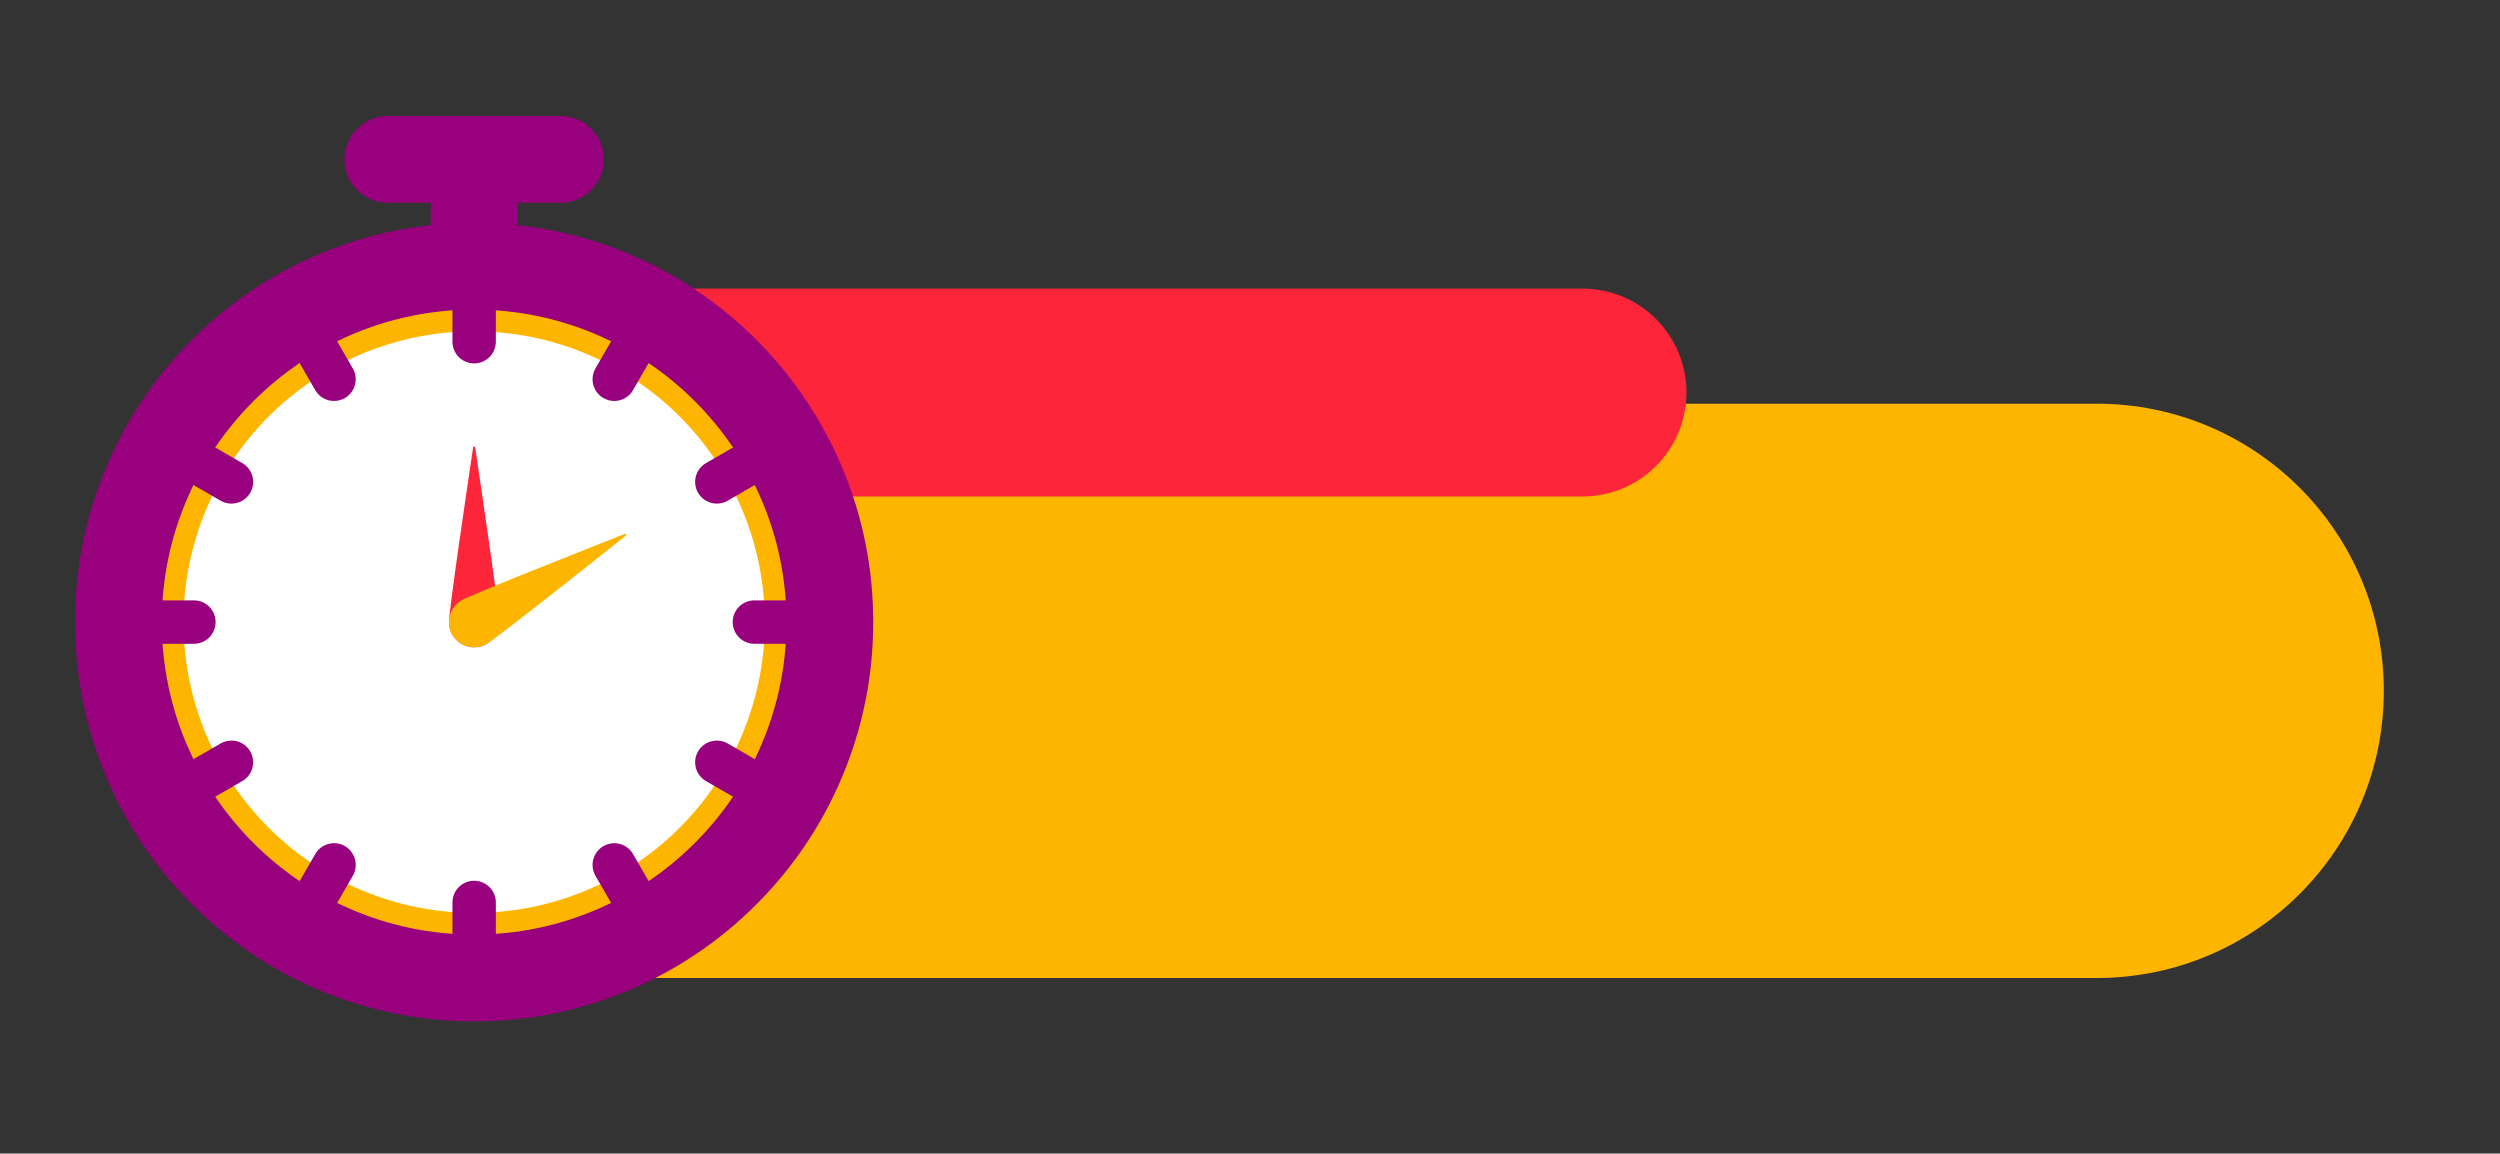 <svg xmlns="http://www.w3.org/2000/svg" xmlns:xlink="http://www.w3.org/1999/xlink" width="2048" zoomAndPan="magnify" viewBox="0 0 1536 708.75" height="945" preserveAspectRatio="xMidYMid meet" version="1.0"><rect x="0" y="0" width="1536" height="708.75" fill="#333333" stroke="none"/><defs><clipPath id="96ee2b6df1"><path d="M 388 248 L 1464.609 248 L 1464.609 601 L 388 601 Z M 388 248 " clip-rule="nonzero"/></clipPath><clipPath id="7b48f5d7de"><path d="M 46.109 136 L 537 136 L 537 627.902 L 46.109 627.902 Z M 46.109 136 " clip-rule="nonzero"/></clipPath></defs><g clip-path="url(#96ee2b6df1)"><path fill="#feb500" d="M 1288.289 600.875 L 388.66 600.875 L 388.66 248.035 L 1288.289 248.035 C 1385.668 248.035 1464.617 327.023 1464.617 424.453 C 1464.617 521.887 1385.668 600.875 1288.289 600.875 Z M 1288.289 600.875 " fill-opacity="1" fill-rule="nonzero"/></g><path fill="#fc2539" d="M 972.344 305.035 L 311.508 305.035 L 311.508 177.32 L 972.344 177.32 C 1007.594 177.32 1036.168 205.91 1036.168 241.18 C 1036.168 276.449 1007.594 305.035 972.344 305.035 Z M 972.344 305.035 " fill-opacity="1" fill-rule="nonzero"/><path fill="#feb500" d="M 509.863 382.215 C 509.863 385.793 509.773 389.371 509.598 392.945 C 509.422 396.52 509.16 400.086 508.809 403.648 C 508.461 407.207 508.023 410.758 507.496 414.301 C 506.973 417.84 506.359 421.363 505.664 424.875 C 504.965 428.383 504.184 431.875 503.312 435.344 C 502.445 438.816 501.488 442.266 500.453 445.688 C 499.414 449.113 498.293 452.512 497.086 455.879 C 495.883 459.25 494.594 462.586 493.227 465.895 C 491.859 469.199 490.41 472.469 488.879 475.703 C 487.352 478.941 485.742 482.137 484.055 485.293 C 482.371 488.445 480.609 491.559 478.77 494.629 C 476.93 497.699 475.016 500.723 473.031 503.695 C 471.043 506.672 468.984 509.598 466.855 512.473 C 464.723 515.344 462.523 518.164 460.254 520.934 C 457.984 523.699 455.648 526.406 453.246 529.059 C 450.844 531.711 448.379 534.301 445.852 536.832 C 443.32 539.363 440.73 541.828 438.082 544.23 C 435.434 546.637 432.723 548.973 429.961 551.242 C 427.195 553.512 424.375 555.715 421.504 557.844 C 418.629 559.977 415.707 562.035 412.734 564.023 C 409.758 566.012 406.738 567.926 403.672 569.766 C 400.602 571.605 397.492 573.371 394.336 575.059 C 391.184 576.742 387.988 578.352 384.754 579.883 C 381.523 581.414 378.254 582.863 374.949 584.23 C 371.645 585.602 368.309 586.887 364.941 588.094 C 361.574 589.301 358.18 590.422 354.754 591.461 C 351.332 592.5 347.887 593.453 344.418 594.324 C 340.949 595.191 337.457 595.977 333.949 596.676 C 330.441 597.371 326.918 597.984 323.383 598.508 C 319.844 599.035 316.297 599.473 312.734 599.824 C 309.176 600.176 305.609 600.438 302.039 600.613 C 298.465 600.789 294.891 600.875 291.312 600.875 C 287.738 600.875 284.164 600.789 280.59 600.613 C 277.02 600.438 273.453 600.176 269.895 599.824 C 266.332 599.473 262.785 599.035 259.246 598.508 C 255.707 597.984 252.188 597.371 248.676 596.676 C 245.168 595.977 241.68 595.191 238.211 594.324 C 234.742 593.453 231.297 592.5 227.875 591.461 C 224.449 590.422 221.055 589.301 217.688 588.094 C 214.32 586.887 210.984 585.602 207.68 584.23 C 204.375 582.863 201.105 581.414 197.871 579.883 C 194.641 578.352 191.445 576.742 188.293 575.059 C 185.137 573.371 182.027 571.605 178.957 569.766 C 175.891 567.926 172.871 566.012 169.895 564.023 C 166.922 562.035 164 559.977 161.125 557.844 C 158.254 555.715 155.434 553.512 152.668 551.242 C 149.902 548.973 147.195 546.637 144.547 544.23 C 141.895 541.828 139.305 539.363 136.777 536.832 C 134.25 534.301 131.781 531.711 129.379 529.059 C 126.98 526.406 124.645 523.699 122.375 520.934 C 120.105 518.164 117.906 515.344 115.773 512.473 C 113.645 509.598 111.586 506.672 109.598 503.695 C 107.609 500.723 105.699 497.699 103.859 494.629 C 102.02 491.559 100.258 488.445 98.57 485.293 C 96.887 482.137 95.277 478.941 93.75 475.703 C 92.219 472.469 90.77 469.199 89.402 465.895 C 88.035 462.586 86.746 459.25 85.543 455.879 C 84.336 452.512 83.215 449.113 82.176 445.688 C 81.137 442.266 80.184 438.816 79.316 435.344 C 78.445 431.875 77.664 428.383 76.965 424.875 C 76.27 421.363 75.656 417.84 75.133 414.301 C 74.605 410.758 74.168 407.207 73.82 403.648 C 73.469 400.086 73.203 396.52 73.031 392.945 C 72.855 389.371 72.766 385.793 72.766 382.215 C 72.766 378.637 72.855 375.059 73.031 371.484 C 73.203 367.91 73.469 364.344 73.82 360.781 C 74.168 357.223 74.605 353.672 75.133 350.129 C 75.656 346.59 76.27 343.066 76.965 339.555 C 77.664 336.047 78.445 332.555 79.316 329.086 C 80.184 325.613 81.137 322.164 82.176 318.742 C 83.215 315.316 84.336 311.918 85.543 308.551 C 86.746 305.18 88.035 301.844 89.402 298.535 C 90.77 295.23 92.219 291.961 93.75 288.727 C 95.277 285.488 96.887 282.293 98.57 279.141 C 100.258 275.984 102.02 272.871 103.859 269.801 C 105.699 266.73 107.609 263.707 109.598 260.734 C 111.586 257.758 113.645 254.832 115.773 251.957 C 117.906 249.086 120.105 246.266 122.375 243.496 C 124.645 240.73 126.98 238.023 129.379 235.371 C 131.781 232.719 134.25 230.129 136.777 227.598 C 139.305 225.066 141.895 222.602 144.547 220.199 C 147.195 217.793 149.902 215.457 152.668 213.188 C 155.434 210.918 158.254 208.715 161.125 206.586 C 164 204.453 166.922 202.395 169.895 200.406 C 172.871 198.418 175.891 196.504 178.957 194.664 C 182.027 192.824 185.137 191.059 188.293 189.371 C 191.445 187.688 194.641 186.078 197.871 184.547 C 201.105 183.016 204.375 181.566 207.68 180.199 C 210.984 178.828 214.32 177.543 217.688 176.336 C 221.055 175.129 224.449 174.008 227.875 172.969 C 231.297 171.93 234.742 170.977 238.211 170.105 C 241.68 169.238 245.168 168.453 248.676 167.754 C 252.188 167.059 255.707 166.445 259.246 165.922 C 262.785 165.395 266.332 164.957 269.895 164.605 C 273.453 164.258 277.02 163.992 280.59 163.816 C 284.164 163.641 287.738 163.555 291.312 163.555 C 294.891 163.555 298.465 163.641 302.039 163.816 C 305.609 163.992 309.176 164.258 312.734 164.605 C 316.297 164.957 319.844 165.395 323.383 165.922 C 326.918 166.445 330.441 167.059 333.949 167.754 C 337.457 168.453 340.949 169.238 344.418 170.105 C 347.887 170.977 351.332 171.93 354.754 172.969 C 358.18 174.008 361.574 175.129 364.941 176.336 C 368.309 177.543 371.645 178.828 374.949 180.199 C 378.254 181.566 381.523 183.016 384.754 184.547 C 387.988 186.078 391.184 187.688 394.336 189.371 C 397.492 191.059 400.602 192.824 403.672 194.664 C 406.738 196.504 409.758 198.418 412.734 200.406 C 415.707 202.395 418.629 204.453 421.504 206.586 C 424.375 208.715 427.195 210.918 429.961 213.188 C 432.723 215.457 435.434 217.793 438.082 220.199 C 440.73 222.602 443.32 225.066 445.852 227.598 C 448.379 230.129 450.844 232.719 453.246 235.371 C 455.648 238.023 457.984 240.73 460.254 243.496 C 462.523 246.266 464.723 249.086 466.855 251.957 C 468.984 254.832 471.043 257.758 473.031 260.734 C 475.016 263.707 476.93 266.73 478.77 269.801 C 480.609 272.871 482.371 275.984 484.055 279.141 C 485.742 282.293 487.352 285.488 488.879 288.727 C 490.41 291.961 491.859 295.23 493.227 298.535 C 494.594 301.844 495.883 305.18 497.086 308.551 C 498.293 311.918 499.414 315.316 500.453 318.742 C 501.488 322.164 502.445 325.613 503.312 329.086 C 504.184 332.555 504.965 336.047 505.664 339.555 C 506.359 343.066 506.973 346.59 507.496 350.129 C 508.023 353.672 508.461 357.223 508.809 360.781 C 509.16 364.344 509.422 367.91 509.598 371.484 C 509.773 375.059 509.863 378.637 509.863 382.215 Z M 509.863 382.215 " fill-opacity="1" fill-rule="nonzero"/><path fill="#ffffff" d="M 469.887 382.215 C 469.887 385.141 469.816 388.062 469.672 390.98 C 469.527 393.902 469.312 396.816 469.027 399.727 C 468.742 402.637 468.383 405.539 467.953 408.43 C 467.523 411.324 467.027 414.203 466.457 417.07 C 465.887 419.938 465.246 422.789 464.535 425.629 C 463.824 428.465 463.047 431.281 462.199 434.078 C 461.348 436.875 460.434 439.652 459.449 442.406 C 458.465 445.16 457.414 447.887 456.293 450.586 C 455.176 453.289 453.992 455.961 452.742 458.605 C 451.492 461.246 450.18 463.859 448.801 466.438 C 447.422 469.016 445.984 471.559 444.48 474.066 C 442.98 476.574 441.414 479.043 439.793 481.477 C 438.168 483.906 436.484 486.297 434.746 488.645 C 433.004 490.996 431.207 493.297 429.352 495.559 C 427.5 497.82 425.59 500.031 423.629 502.199 C 421.664 504.367 419.652 506.484 417.586 508.551 C 415.52 510.617 413.402 512.633 411.234 514.598 C 409.07 516.562 406.859 518.469 404.598 520.324 C 402.34 522.18 400.039 523.977 397.691 525.719 C 395.344 527.461 392.953 529.145 390.523 530.77 C 388.094 532.395 385.625 533.957 383.117 535.461 C 380.613 536.965 378.07 538.406 375.492 539.785 C 372.914 541.16 370.305 542.477 367.664 543.727 C 365.023 544.977 362.352 546.16 359.652 547.281 C 356.949 548.398 354.227 549.449 351.473 550.438 C 348.723 551.422 345.949 552.34 343.152 553.188 C 340.355 554.035 337.539 554.816 334.703 555.527 C 331.867 556.238 329.02 556.875 326.152 557.449 C 323.285 558.02 320.406 558.516 317.516 558.945 C 314.625 559.375 311.727 559.734 308.816 560.02 C 305.91 560.305 302.996 560.523 300.078 560.664 C 297.156 560.809 294.238 560.879 291.312 560.879 C 288.391 560.879 285.473 560.809 282.551 560.664 C 279.633 560.523 276.719 560.305 273.812 560.02 C 270.902 559.734 268.004 559.375 265.113 558.945 C 262.223 558.516 259.344 558.02 256.477 557.449 C 253.609 556.875 250.758 556.238 247.926 555.527 C 245.09 554.816 242.273 554.035 239.477 553.188 C 236.68 552.34 233.906 551.422 231.156 550.438 C 228.402 549.449 225.676 548.398 222.977 547.281 C 220.277 546.16 217.605 544.977 214.965 543.727 C 212.324 542.477 209.715 541.16 207.137 539.785 C 204.559 538.406 202.016 536.965 199.508 535.461 C 197.004 533.957 194.535 532.395 192.105 530.77 C 189.676 529.145 187.285 527.461 184.938 525.719 C 182.59 523.977 180.289 522.18 178.027 520.324 C 175.77 518.469 173.559 516.562 171.391 514.598 C 169.227 512.633 167.109 510.617 165.043 508.551 C 162.977 506.484 160.965 504.367 159 502.199 C 157.039 500.031 155.129 497.82 153.277 495.559 C 151.422 493.297 149.625 490.996 147.883 488.645 C 146.141 486.297 144.461 483.906 142.836 481.477 C 141.211 479.043 139.648 476.574 138.148 474.066 C 136.645 471.559 135.203 469.016 133.828 466.438 C 132.449 463.859 131.137 461.246 129.887 458.605 C 128.637 455.961 127.453 453.289 126.336 450.586 C 125.215 447.887 124.164 445.16 123.18 442.406 C 122.195 439.652 121.277 436.875 120.43 434.078 C 119.582 431.281 118.805 428.465 118.094 425.629 C 117.383 422.789 116.742 419.938 116.172 417.07 C 115.602 414.203 115.102 411.324 114.676 408.43 C 114.246 405.539 113.887 402.637 113.602 399.727 C 113.316 396.816 113.102 393.902 112.957 390.98 C 112.812 388.062 112.742 385.141 112.742 382.215 C 112.742 379.293 112.812 376.367 112.957 373.449 C 113.102 370.527 113.316 367.613 113.602 364.703 C 113.887 361.793 114.246 358.891 114.676 356 C 115.102 353.105 115.602 350.227 116.172 347.359 C 116.742 344.492 117.383 341.641 118.094 338.805 C 118.805 335.965 119.582 333.148 120.43 330.352 C 121.277 327.555 122.195 324.777 123.18 322.023 C 124.164 319.27 125.215 316.543 126.336 313.844 C 127.453 311.141 128.637 308.469 129.887 305.824 C 131.137 303.184 132.449 300.57 133.828 297.992 C 135.203 295.414 136.645 292.871 138.148 290.363 C 139.648 287.855 141.211 285.387 142.836 282.953 C 144.461 280.523 146.141 278.133 147.883 275.785 C 149.625 273.438 151.422 271.133 153.277 268.871 C 155.129 266.609 157.039 264.398 159 262.23 C 160.965 260.062 162.977 257.945 165.043 255.879 C 167.109 253.812 169.227 251.797 171.391 249.832 C 173.559 247.867 175.77 245.961 178.027 244.105 C 180.289 242.25 182.59 240.453 184.938 238.711 C 187.285 236.969 189.676 235.285 192.105 233.66 C 194.535 232.035 197.004 230.473 199.508 228.969 C 202.016 227.465 204.559 226.023 207.137 224.645 C 209.715 223.27 212.324 221.953 214.965 220.703 C 217.605 219.453 220.277 218.27 222.977 217.148 C 225.676 216.031 228.402 214.98 231.156 213.992 C 233.906 213.008 236.68 212.09 239.477 211.242 C 242.273 210.395 245.09 209.613 247.926 208.902 C 250.758 208.195 253.609 207.555 256.477 206.984 C 259.344 206.414 262.223 205.914 265.113 205.484 C 268.004 205.055 270.902 204.695 273.812 204.41 C 276.719 204.125 279.633 203.91 282.551 203.766 C 285.473 203.621 288.391 203.551 291.312 203.551 C 294.238 203.551 297.156 203.621 300.078 203.766 C 302.996 203.91 305.91 204.125 308.816 204.41 C 311.727 204.695 314.625 205.055 317.516 205.484 C 320.406 205.914 323.285 206.414 326.152 206.984 C 329.02 207.555 331.867 208.195 334.703 208.902 C 337.539 209.613 340.355 210.395 343.152 211.242 C 345.949 212.09 348.723 213.008 351.473 213.992 C 354.227 214.98 356.949 216.031 359.652 217.148 C 362.352 218.27 365.023 219.453 367.664 220.703 C 370.305 221.953 372.914 223.27 375.492 224.645 C 378.07 226.023 380.613 227.465 383.117 228.969 C 385.625 230.473 388.094 232.035 390.523 233.66 C 392.953 235.285 395.344 236.969 397.691 238.711 C 400.039 240.453 402.34 242.25 404.598 244.105 C 406.859 245.961 409.07 247.867 411.234 249.832 C 413.402 251.797 415.52 253.812 417.586 255.879 C 419.652 257.945 421.664 260.062 423.629 262.23 C 425.59 264.398 427.5 266.609 429.352 268.871 C 431.207 271.133 433.004 273.438 434.746 275.785 C 436.484 278.133 438.168 280.523 439.793 282.953 C 441.414 285.387 442.98 287.855 444.48 290.363 C 445.984 292.871 447.422 295.414 448.801 297.992 C 450.18 300.57 451.492 303.184 452.742 305.824 C 453.992 308.469 455.176 311.141 456.293 313.844 C 457.414 316.543 458.465 319.27 459.449 322.023 C 460.434 324.777 461.348 327.555 462.199 330.352 C 463.047 333.148 463.824 335.965 464.535 338.805 C 465.246 341.641 465.887 344.492 466.457 347.359 C 467.027 350.227 467.523 353.105 467.953 356 C 468.383 358.891 468.742 361.793 469.027 364.703 C 469.312 367.613 469.527 370.527 469.672 373.449 C 469.816 376.367 469.887 379.293 469.887 382.215 Z M 469.887 382.215 " fill-opacity="1" fill-rule="nonzero"/><path fill="#fc2539" d="M 306.77 382.215 C 306.77 374.703 294.805 294.148 291.926 274.875 C 291.82 274.168 290.797 274.168 290.695 274.875 C 287.816 294.148 275.852 374.703 275.852 382.215 C 275.852 390.758 282.777 397.68 291.309 397.68 C 299.84 397.68 306.762 390.75 306.762 382.215 Z M 306.77 382.215 " fill-opacity="1" fill-rule="nonzero"/><path fill="#feb500" d="M 299.047 395.605 C 305.551 391.848 369.297 341.207 384.535 329.078 C 385.098 328.633 384.586 327.746 383.914 328.012 C 365.793 335.156 290.09 365.062 283.582 368.824 C 276.191 373.094 273.66 382.555 277.922 389.949 C 282.191 397.348 291.645 399.879 299.039 395.613 Z M 299.047 395.605 " fill-opacity="1" fill-rule="nonzero"/><g clip-path="url(#7b48f5d7de)"><path fill="#98007e" d="M 291.312 627.547 C 258.227 627.547 226.113 621.059 195.867 608.258 C 166.664 595.898 140.441 578.211 117.934 555.691 C 95.426 533.172 77.75 506.938 65.395 477.719 C 52.602 447.457 46.117 415.328 46.117 382.223 C 46.117 349.117 52.602 316.984 65.395 286.723 C 77.75 257.508 95.426 231.273 117.934 208.754 C 140.441 186.23 166.664 168.547 195.867 156.188 C 226.113 143.387 258.227 136.898 291.312 136.898 C 324.402 136.898 356.516 143.387 386.762 156.188 C 415.965 168.547 442.188 186.23 464.695 208.754 C 487.203 231.273 504.879 257.508 517.234 286.723 C 530.027 316.984 536.512 349.117 536.512 382.223 C 536.512 415.328 530.027 447.457 517.234 477.719 C 504.879 506.938 487.203 533.172 464.695 555.691 C 442.188 578.211 415.965 595.898 386.762 608.258 C 356.516 621.059 324.402 627.547 291.312 627.547 Z M 291.312 190.215 C 185.5 190.215 99.414 276.348 99.414 382.215 C 99.414 488.082 185.5 574.215 291.312 574.215 C 397.125 574.215 483.215 488.082 483.215 382.215 C 483.215 276.348 397.125 190.215 291.312 190.215 Z M 291.312 190.215 " fill-opacity="1" fill-rule="nonzero"/></g><path fill="#98007e" d="M 291.312 190.215 C 276.594 190.215 264.66 178.273 264.66 163.547 L 264.66 98.211 C 264.66 83.48 276.594 71.539 291.312 71.539 C 306.035 71.539 317.969 83.48 317.969 98.211 L 317.969 163.547 C 317.969 178.273 306.035 190.215 291.312 190.215 Z M 291.312 190.215 " fill-opacity="1" fill-rule="nonzero"/><path fill="#98007e" d="M 344.352 124.617 L 238.27 124.617 C 223.551 124.617 211.617 112.676 211.617 97.949 C 211.617 83.223 223.551 71.281 238.27 71.281 L 344.352 71.281 C 359.07 71.281 371.004 83.223 371.004 97.949 C 371.004 112.676 359.07 124.617 344.352 124.617 Z M 344.352 124.617 " fill-opacity="1" fill-rule="nonzero"/><path fill="#98007e" d="M 291.312 223.285 C 283.949 223.285 277.988 217.316 277.988 209.949 L 277.988 163.605 C 277.988 156.238 283.949 150.27 291.312 150.27 C 298.676 150.27 304.641 156.238 304.641 163.605 L 304.641 209.949 C 304.641 217.316 298.676 223.285 291.312 223.285 Z M 291.312 223.285 " fill-opacity="1" fill-rule="nonzero"/><path fill="#98007e" d="M 205.242 246.359 C 200.633 246.359 196.152 243.973 193.688 239.691 L 170.531 199.559 C 166.852 193.18 169.039 185.027 175.406 181.348 C 181.781 177.668 189.93 179.855 193.609 186.227 L 216.766 226.359 C 220.441 232.738 218.258 240.891 211.891 244.57 C 209.793 245.781 207.5 246.359 205.242 246.359 Z M 205.242 246.359 " fill-opacity="1" fill-rule="nonzero"/><path fill="#98007e" d="M 142.195 309.418 C 139.93 309.418 137.645 308.84 135.547 307.629 L 95.434 284.457 C 89.059 280.777 86.871 272.625 90.559 266.246 C 94.234 259.867 102.387 257.68 108.762 261.367 L 148.871 284.539 C 155.25 288.219 157.434 296.371 153.75 302.75 C 151.281 307.027 146.805 309.418 142.195 309.418 Z M 142.195 309.418 " fill-opacity="1" fill-rule="nonzero"/><path fill="#98007e" d="M 119.137 395.543 L 72.816 395.543 C 65.453 395.543 59.488 389.574 59.488 382.207 C 59.488 374.84 65.453 368.875 72.816 368.875 L 119.137 368.875 C 126.5 368.875 132.465 374.84 132.465 382.207 C 132.465 389.574 126.5 395.543 119.137 395.543 Z M 119.137 395.543 " fill-opacity="1" fill-rule="nonzero"/><path fill="#98007e" d="M 102.105 504.852 C 97.496 504.852 93.016 502.461 90.551 498.184 C 86.871 491.805 89.059 483.652 95.426 479.973 L 135.539 456.801 C 141.914 453.121 150.062 455.309 153.742 461.68 C 157.418 468.059 155.234 476.211 148.867 479.891 L 108.754 503.062 C 106.656 504.273 104.363 504.852 102.105 504.852 Z M 102.105 504.852 " fill-opacity="1" fill-rule="nonzero"/><path fill="#98007e" d="M 182.055 584.871 C 179.789 584.871 177.504 584.293 175.406 583.082 C 169.031 579.402 166.844 571.25 170.531 564.871 L 193.688 524.738 C 197.367 518.359 205.516 516.172 211.891 519.859 C 218.266 523.539 220.449 531.691 216.766 538.07 L 193.609 578.203 C 191.141 582.484 186.664 584.871 182.055 584.871 Z M 182.055 584.871 " fill-opacity="1" fill-rule="nonzero"/><path fill="#98007e" d="M 291.312 614.152 C 283.949 614.152 277.988 608.188 277.988 600.82 L 277.988 554.473 C 277.988 547.105 283.949 541.137 291.312 541.137 C 298.676 541.137 304.641 547.105 304.641 554.473 L 304.641 600.82 C 304.641 608.188 298.676 614.152 291.312 614.152 Z M 291.312 614.152 " fill-opacity="1" fill-rule="nonzero"/><path fill="#98007e" d="M 400.574 584.871 C 395.965 584.871 391.488 582.484 389.02 578.203 L 365.863 538.07 C 362.184 531.691 364.371 523.539 370.738 519.859 C 377.113 516.18 385.262 518.367 388.941 524.738 L 412.098 564.871 C 415.777 571.25 413.59 579.402 407.223 583.082 C 405.125 584.293 402.832 584.871 400.574 584.871 Z M 400.574 584.871 " fill-opacity="1" fill-rule="nonzero"/><path fill="#98007e" d="M 480.523 504.852 C 478.262 504.852 475.973 504.273 473.875 503.062 L 433.762 479.891 C 427.387 476.211 425.203 468.059 428.887 461.68 C 432.566 455.301 440.715 453.117 447.09 456.801 L 487.203 479.973 C 493.578 483.652 495.762 491.805 492.078 498.184 C 489.613 502.465 485.133 504.852 480.523 504.852 Z M 480.523 504.852 " fill-opacity="1" fill-rule="nonzero"/><path fill="#98007e" d="M 509.812 395.543 L 463.488 395.543 C 456.125 395.543 450.164 389.574 450.164 382.207 C 450.164 374.84 456.125 368.875 463.488 368.875 L 509.812 368.875 C 517.176 368.875 523.141 374.84 523.141 382.207 C 523.141 389.574 517.176 395.543 509.812 395.543 Z M 509.812 395.543 " fill-opacity="1" fill-rule="nonzero"/><path fill="#98007e" d="M 440.434 309.418 C 435.824 309.418 431.348 307.027 428.879 302.75 C 425.203 296.371 427.387 288.219 433.754 284.539 L 473.867 261.367 C 480.242 257.688 488.391 259.875 492.07 266.246 C 495.75 272.625 493.562 280.777 487.195 284.457 L 447.082 307.629 C 444.984 308.84 442.691 309.418 440.434 309.418 Z M 440.434 309.418 " fill-opacity="1" fill-rule="nonzero"/><path fill="#98007e" d="M 377.387 246.359 C 375.125 246.359 372.836 245.781 370.738 244.57 C 364.363 240.891 362.18 232.738 365.863 226.359 L 389.02 186.227 C 392.699 179.848 400.848 177.66 407.223 181.348 C 413.598 185.027 415.785 193.18 412.098 199.559 L 388.941 239.691 C 386.477 243.973 381.996 246.359 377.387 246.359 Z M 377.387 246.359 " fill-opacity="1" fill-rule="nonzero"/></svg>